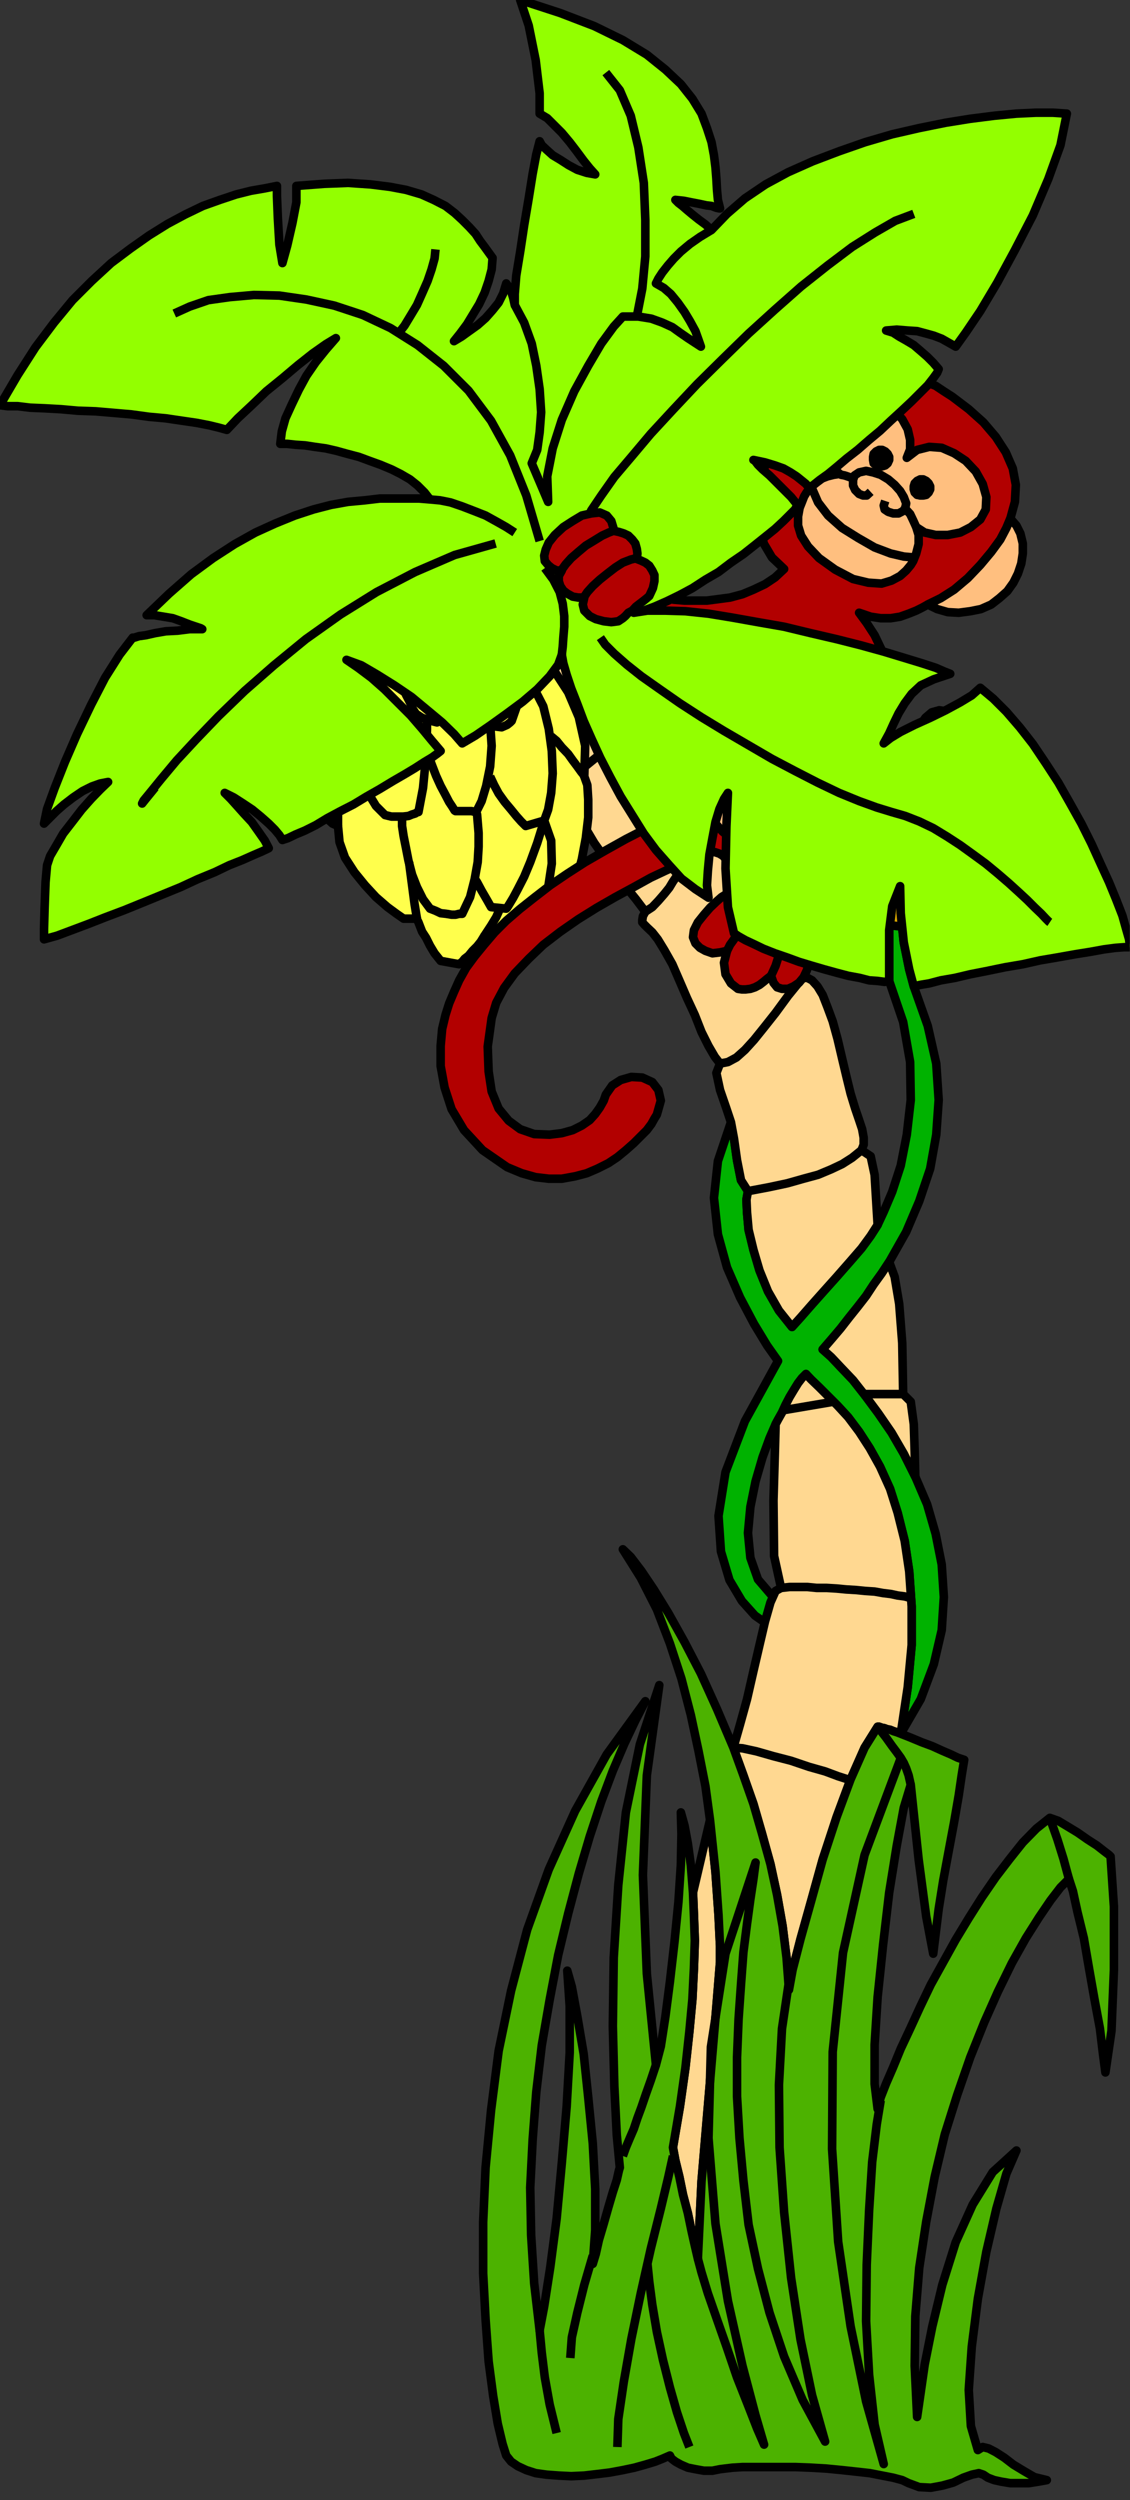 <?xml version="1.0" encoding="UTF-8" standalone="no"?>
<svg
   xmlns:ooo="http://xml.openoffice.org/svg/export"
   xmlns:dc="http://purl.org/dc/elements/1.1/"
   xmlns:cc="http://creativecommons.org/ns#"
   xmlns:rdf="http://www.w3.org/1999/02/22-rdf-syntax-ns#"
   xmlns:svg="http://www.w3.org/2000/svg"
   xmlns="http://www.w3.org/2000/svg"
   xmlns:sodipodi="http://sodipodi.sourceforge.net/DTD/sodipodi-0.dtd"
   xmlns:inkscape="http://www.inkscape.org/namespaces/inkscape"
   version="1.2"
   width="37.21mm"
   height="82.3mm"
   viewBox="0 0 3721 8230"
   preserveAspectRatio="xMidYMid"
   xml:space="preserve"
   id="svg271"
   sodipodi:docname="mnkytree.svg"
   style="fill-rule:evenodd;stroke-width:28.222;stroke-linejoin:round"
   inkscape:version="0.92.5 (2060ec1f9f, 2020-04-08)"><rect x="0" y="0" width="3721" height="8230" fill="#333333" stroke="none"/><sodipodi:namedview
   pagecolor="#ffffff"
   bordercolor="#666666"
   borderopacity="1"
   objecttolerance="10"
   gridtolerance="10"
   guidetolerance="10"
   inkscape:pageopacity="0"
   inkscape:pageshadow="2"
   inkscape:window-width="664"
   inkscape:window-height="487"
   id="namedview273"
   showgrid="false"
   inkscape:zoom="0.2102413"
   inkscape:cx="70.337009"
   inkscape:cy="155.52756"
   inkscape:window-x="0"
   inkscape:window-y="0"
   inkscape:window-maximized="0"
   inkscape:current-layer="svg271" />
 <defs
   class="ClipPathGroup"
   id="defs8">
  <clipPath
   id="presentation_clip_path"
   clipPathUnits="userSpaceOnUse">
   <rect
   x="0"
   y="0"
   width="21000"
   height="29700"
   id="rect2" />
  </clipPath>
  <clipPath
   id="presentation_clip_path_shrink"
   clipPathUnits="userSpaceOnUse">
   <rect
   x="21"
   y="29"
   width="20958"
   height="29641"
   id="rect5" />
  </clipPath>
 </defs>
 <defs
   class="TextShapeIndex"
   id="defs12">
  <g
   ooo:slide="id1"
   ooo:id-list="id3"
   id="g10" />
 </defs>
 <defs
   class="EmbeddedBulletChars"
   id="defs44">
  <g
   id="bullet-char-template-57356"
   transform="matrix(4.8828125e-4,0,0,-4.8828125e-4,0,0)">
   <path
   d="M 580,1141 1163,571 580,0 -4,571 Z"
   id="path14"
   inkscape:connector-curvature="0" />
  </g>
  <g
   id="bullet-char-template-57354"
   transform="matrix(4.8828125e-4,0,0,-4.8828125e-4,0,0)">
   <path
   d="M 8,1128 H 1137 V 0 H 8 Z"
   id="path17"
   inkscape:connector-curvature="0" />
  </g>
  <g
   id="bullet-char-template-10146"
   transform="matrix(4.8828125e-4,0,0,-4.8828125e-4,0,0)">
   <path
   d="M 174,0 602,739 174,1481 1456,739 Z M 1358,739 309,1346 659,739 Z"
   id="path20"
   inkscape:connector-curvature="0" />
  </g>
  <g
   id="bullet-char-template-10132"
   transform="matrix(4.8828125e-4,0,0,-4.8828125e-4,0,0)">
   <path
   d="M 2015,739 1276,0 H 717 l 543,543 H 174 v 393 h 1086 l -543,545 h 557 z"
   id="path23"
   inkscape:connector-curvature="0" />
  </g>
  <g
   id="bullet-char-template-10007"
   transform="matrix(4.8828125e-4,0,0,-4.8828125e-4,0,0)">
   <path
   d="m 0,-2 c -7,16 -16,29 -25,39 l 381,530 c -94,256 -141,385 -141,387 0,25 13,38 40,38 9,0 21,-2 34,-5 21,4 42,12 65,25 l 27,-13 111,-251 280,301 64,-25 24,25 c 21,-10 41,-24 62,-43 C 886,937 835,863 770,784 769,783 710,716 594,584 L 774,223 c 0,-27 -21,-55 -63,-84 l 16,-20 C 717,90 699,76 672,76 641,76 570,178 457,381 L 164,-76 c -22,-34 -53,-51 -92,-51 -42,0 -63,17 -64,51 -7,9 -10,24 -10,44 0,9 1,19 2,30 z"
   id="path26"
   inkscape:connector-curvature="0" />
  </g>
  <g
   id="bullet-char-template-10004"
   transform="matrix(4.8828125e-4,0,0,-4.8828125e-4,0,0)">
   <path
   d="M 285,-33 C 182,-33 111,30 74,156 52,228 41,333 41,471 c 0,78 14,145 41,201 34,71 87,106 158,106 53,0 88,-31 106,-94 l 23,-176 c 8,-64 28,-97 59,-98 l 735,706 c 11,11 33,17 66,17 42,0 63,-15 63,-46 V 965 c 0,-36 -10,-64 -30,-84 L 442,47 C 390,-6 338,-33 285,-33 Z"
   id="path29"
   inkscape:connector-curvature="0" />
  </g>
  <g
   id="bullet-char-template-9679"
   transform="matrix(4.8828125e-4,0,0,-4.8828125e-4,0,0)">
   <path
   d="M 813,0 C 632,0 489,54 383,161 276,268 223,411 223,592 c 0,181 53,324 160,431 106,107 249,161 430,161 179,0 323,-54 432,-161 108,-107 162,-251 162,-431 0,-180 -54,-324 -162,-431 C 1136,54 992,0 813,0 Z"
   id="path32"
   inkscape:connector-curvature="0" />
  </g>
  <g
   id="bullet-char-template-8226"
   transform="matrix(4.8828125e-4,0,0,-4.8828125e-4,0,0)">
   <path
   d="m 346,457 c -73,0 -137,26 -191,78 -54,51 -81,114 -81,188 0,73 27,136 81,188 54,52 118,78 191,78 73,0 134,-26 185,-79 51,-51 77,-114 77,-187 0,-75 -25,-137 -76,-188 -50,-52 -112,-78 -186,-78 z"
   id="path35"
   inkscape:connector-curvature="0" />
  </g>
  <g
   id="bullet-char-template-8211"
   transform="matrix(4.8828125e-4,0,0,-4.8828125e-4,0,0)">
   <path
   d="M -4,459 H 1135 V 606 H -4 Z"
   id="path38"
   inkscape:connector-curvature="0" />
  </g>
  <g
   id="bullet-char-template-61548"
   transform="matrix(4.8828125e-4,0,0,-4.8828125e-4,0,0)">
   <path
   d="m 173,740 c 0,163 58,303 173,419 116,115 255,173 419,173 163,0 302,-58 418,-173 116,-116 174,-256 174,-419 0,-163 -58,-303 -174,-418 C 1067,206 928,148 765,148 601,148 462,206 346,322 231,437 173,577 173,740 Z"
   id="path41"
   inkscape:connector-curvature="0" />
  </g>
 </defs>
 <g
   id="g49"
   transform="translate(-8639,-10735)">
  <g
   id="id2"
   class="Master_Slide">
   <g
   id="bg-id2"
   class="Background" />
   <g
   id="bo-id2"
   class="BackgroundObjects" />
  </g>
 </g>
 <g
   class="SlideGroup"
   id="g269"
   transform="translate(-8639,-10735)">
  <g
   id="g267">
   <g
   id="container-id1">
    <g
   id="id1"
   class="Slide"
   clip-path="url(#presentation_clip_path)">
     <g
   class="Page"
   id="g263">
      <g
   class="Graphic"
   id="g261">
       <g
   id="id3">
        <rect
   class="BoundingBox"
   x="8639"
   y="10735"
   width="3721"
   height="8230"
   id="rect51"
   style="fill:none;stroke:none" />
        <defs
   id="defs56">
         <clipPath
   id="clip_path_1"
   clipPathUnits="userSpaceOnUse">
          <path
   d="m 8639,10735 h 3720 v 8229 H 8639 Z"
   id="path53"
   inkscape:connector-curvature="0" />
         </clipPath>
        </defs>
        <g
   clip-path="url(#clip_path_1)"
   id="g258">
         <path
   d="m 11046,14429 10,54 10,71 13,66 23,36 -5,28 2,43 5,56 16,66 20,68 28,69 36,63 43,54 28,-31 35,-40 41,-46 43,-48 43,-49 39,-45 30,-41 23,-36 20,-43 28,-66 28,-86 20,-102 13,-114 -2,-125 -23,-132 -46,-135 v -81 -86 l 10,-79 26,-66 2,89 10,96 18,89 15,56 46,130 28,124 8,120 -8,114 -20,112 -36,107 -43,101 -56,99 -25,38 -26,36 -25,38 -28,36 -28,35 -28,36 -28,33 -31,36 28,25 33,35 39,41 40,51 43,58 44,64 40,69 38,76 39,91 28,97 20,101 7,107 -7,109 -26,112 -43,115 -66,114 23,-153 13,-139 v -127 l -8,-115 -15,-101 -23,-92 -25,-79 -33,-73 -34,-61 -35,-54 -36,-48 -35,-38 -33,-33 -28,-28 -26,-25 -17,-18 -13,13 -13,17 -13,21 -15,25 -13,25 -12,26 -13,23 -8,15 -20,46 -23,63 -23,79 -17,84 -8,86 8,82 25,71 48,56 -18,91 -40,-28 -43,-48 -41,-69 -28,-94 -8,-117 23,-144 64,-168 109,-198 -36,-51 -43,-71 -46,-87 -43,-99 -30,-109 -13,-120 13,-121 z"
   id="path58"
   inkscape:connector-curvature="0"
   style="fill:#00b200;stroke:none" />
         <path
   d="m 11046,14429 v 0 l 10,54 10,71 13,66 23,36 v 0 l -5,28 2,43 5,56 16,66 20,68 28,69 36,63 43,54 v 0 l 28,-31 35,-40 41,-46 43,-48 43,-49 39,-45 30,-41 23,-36 v 0 l 20,-43 28,-66 28,-86 20,-102 13,-114 -2,-125 -23,-132 -46,-135 v 0 -81 -86 l 10,-79 26,-66 v 0 l 2,89 10,96 18,89 15,56 v 0 l 46,130 28,124 8,120 -8,114 -20,112 -36,107 -43,101 -56,99 v 0 l -25,38 -26,36 -25,38 -28,36 -28,35 -28,36 -28,33 -31,36 v 0 l 28,25 33,35 39,41 40,51 43,58 44,64 40,69 38,76 v 0 l 39,91 28,97 20,101 7,107 -7,109 -26,112 -43,115 -66,114 v 0 l 23,-153 13,-139 v -127 l -8,-115 -15,-101 -23,-92 -25,-79 -33,-73 -34,-61 -35,-54 -36,-48 -35,-38 -33,-33 -28,-28 -26,-25 -17,-18 v 0 l -13,13 -13,17 -13,21 -15,25 -13,25 -12,26 -13,23 -8,15 v 0 l -20,46 -23,63 -23,79 -17,84 -8,86 8,82 25,71 48,56 -18,91 v 0 l -40,-28 -43,-48 -41,-69 -28,-94 -8,-117 23,-144 64,-168 109,-198 v 0 l -36,-51 -43,-71 -46,-87 -43,-99 -30,-109 -13,-120 13,-121 z"
   id="path60"
   inkscape:connector-curvature="0"
   style="fill:none;stroke:#000000" />
         <path
   d="m 11529,14767 -23,36 -30,41 -39,45 -43,49 -43,48 -41,46 -35,40 -28,31 -43,-54 -36,-63 -28,-69 -20,-68 -16,-66 -5,-56 -2,-43 5,-28 -23,-36 -13,-66 -10,-71 -10,-54 -15,-45 -21,-61 -12,-56 12,-31 -17,-22 -21,-36 -23,-46 -22,-56 -26,-56 -25,-58 -23,-53 -26,-46 -22,-36 -18,-23 -16,-15 -10,-10 -7,-8 v -7 l 2,-13 8,-15 -31,-41 -43,-53 -46,-64 -48,-68 -41,-69 -28,-61 -12,-53 10,-36 -36,-46 -48,-63 -53,-76 -46,-82 -31,-83 -7,-79 25,-69 69,-51 86,-20 74,18 61,46 51,63 43,74 33,73 25,66 21,46 18,-2 28,7 33,18 35,28 41,43 41,56 40,71 36,89 18,15 28,46 33,71 38,84 35,92 33,89 23,78 10,61 h 16 l 15,8 18,20 17,28 16,41 17,46 16,58 15,64 15,63 13,53 15,49 13,38 10,30 5,28 v 23 l -7,18 30,20 13,61 5,82 z"
   id="path62"
   inkscape:connector-curvature="0"
   style="fill:#ffd891;stroke:none" />
         <path
   d="m 11529,14767 v 0 l -23,36 -30,41 -39,45 -43,49 -43,48 -41,46 -35,40 -28,31 v 0 l -43,-54 -36,-63 -28,-69 -20,-68 -16,-66 -5,-56 -2,-43 5,-28 v 0 l -23,-36 -13,-66 -10,-71 -10,-54 v 0 l -15,-45 -21,-61 -12,-56 12,-31 v 0 l -17,-22 -21,-36 -23,-46 -22,-56 -26,-56 -25,-58 -23,-53 -26,-46 v 0 l -22,-36 -18,-23 -16,-15 -10,-10 -7,-8 v -7 l 2,-13 8,-15 v 0 l -31,-41 -43,-53 -46,-64 -48,-68 -41,-69 -28,-61 -12,-53 10,-36 v 0 l -36,-46 -48,-63 -53,-76 -46,-82 -31,-83 -7,-79 25,-69 69,-51 v 0 l 86,-20 74,18 61,46 51,63 43,74 33,73 25,66 21,46 v 0 l 18,-2 28,7 33,18 35,28 41,43 41,56 40,71 36,89 v 0 l 18,15 28,46 33,71 38,84 35,92 33,89 23,78 10,61 v 0 h 16 l 15,8 18,20 17,28 16,41 17,46 16,58 15,64 v 0 l 15,63 13,53 15,49 13,38 10,30 5,28 v 23 l -7,18 v 0 l 30,20 13,61 5,82 z"
   id="path64"
   inkscape:connector-curvature="0"
   style="fill:none;stroke:#000000" />
         <path
   d="m 11605,16442 -13,-5 -10,-3 -12,-5 -11,-2 -7,-3 -10,-2 -8,-3 h -5 l -43,69 -46,104 -46,124 -46,140 -38,137 -35,125 -26,101 -12,66 -8,-106 -13,-104 -18,-102 -22,-102 -28,-101 -28,-97 -33,-94 -33,-91 22,-77 23,-83 21,-92 20,-86 18,-77 18,-63 17,-38 18,-10 -23,-105 -2,-182 5,-173 2,-79 8,-15 13,-23 12,-26 13,-25 15,-25 13,-21 13,-17 13,-13 17,18 26,25 28,28 33,33 35,38 36,48 35,54 34,61 33,73 25,79 23,92 15,101 8,115 v 127 l -13,139 z"
   id="path66"
   inkscape:connector-curvature="0"
   style="fill:#ffd891;stroke:none" />
         <path
   d="m 11605,16442 v 0 l -13,-5 -10,-3 -12,-5 -11,-2 -7,-3 -10,-2 -8,-3 h -5 v 0 l -43,69 -46,104 -46,124 -46,140 -38,137 -35,125 -26,101 -12,66 v 0 l -8,-106 -13,-104 -18,-102 -22,-102 -28,-101 -28,-97 -33,-94 -33,-91 v 0 l 22,-77 23,-83 21,-92 20,-86 18,-77 18,-63 17,-38 18,-10 v 0 l -23,-105 -2,-182 5,-173 2,-79 v 0 l 8,-15 13,-23 12,-26 13,-25 15,-25 13,-21 13,-17 13,-13 v 0 l 17,18 26,25 28,28 33,33 35,38 36,48 35,54 34,61 33,73 25,79 23,92 15,101 8,115 v 127 l -13,139 z"
   id="path68"
   inkscape:connector-curvature="0"
   style="fill:none;stroke:#000000" />
         <path
   d="m 11653,15596 -38,-76 -40,-69 -44,-64 -43,-58 -40,-51 -39,-41 -33,-35 -28,-25 31,-36 28,-33 28,-36 28,-35 28,-36 25,-38 26,-36 25,-38 18,49 15,89 10,129 3,168 25,25 10,74 3,91 z"
   id="path70"
   inkscape:connector-curvature="0"
   style="fill:#ffd891;stroke:none" />
         <path
   d="m 11653,15596 v 0 l -38,-76 -40,-69 -44,-64 -43,-58 -40,-51 -39,-41 -33,-35 -28,-25 v 0 l 31,-36 28,-33 28,-36 28,-35 28,-36 25,-38 26,-36 25,-38 v 0 l 18,49 15,89 10,129 3,168 v 0 l 25,25 10,74 3,91 z"
   id="path72"
   inkscape:connector-curvature="0"
   style="fill:none;stroke:#000000" />
         <path
   d="m 10977,16726 18,171 10,142 5,102 v 53 l -12,147 -23,270 -26,305 -12,254 -3,-13 -7,-30 -11,-49 -12,-58 -16,-61 -12,-59 -13,-53 -8,-43 23,-135 18,-127 13,-119 10,-107 5,-102 3,-91 -3,-84 -3,-74 z"
   id="path74"
   inkscape:connector-curvature="0"
   style="fill:#ffd891;stroke:none" />
         <path
   d="m 10977,16726 v 0 l 18,171 10,142 5,102 v 53 0 l -12,147 -23,270 -26,305 -12,254 v 0 l -3,-13 -7,-30 -11,-49 -12,-58 -16,-61 -12,-59 -13,-53 -8,-43 v 0 l 23,-135 18,-127 13,-119 10,-107 5,-102 3,-91 -3,-84 -3,-74 z"
   id="path76"
   inkscape:connector-curvature="0"
   style="fill:none;stroke:#000000" />
         <path
   d="m 11430,16592 v 0 l -31,-10 -43,-16 -53,-15 -59,-20 -58,-15 -56,-16 -46,-10 -30,-2"
   id="path78"
   inkscape:connector-curvature="0"
   style="fill:none;stroke:#000000" />
         <path
   d="m 11211,15962 v 0 l 28,-3 h 28 31 l 30,3 h 33 l 33,2 31,3 33,2 30,3 31,2 28,5 25,3 23,5 23,3 18,5 12,2"
   id="path80"
   inkscape:connector-curvature="0"
   style="fill:none;stroke:#000000" />
         <path
   d="m 11613,15324 v 0 h -41 -30 -26 -18 -10 -7 -5 v 0"
   id="path82"
   inkscape:connector-curvature="0"
   style="fill:none;stroke:#000000" />
         <path
   d="m 11384,15349 -165,28"
   id="path84"
   inkscape:connector-curvature="0"
   style="fill:none;stroke:#000000" />
         <path
   d="m 11102,14656 v 0 l 69,-13 61,-13 53,-15 48,-13 43,-18 36,-17 33,-21 31,-25"
   id="path86"
   inkscape:connector-curvature="0"
   style="fill:none;stroke:#000000" />
         <path
   d="m 11282,13954 v 0 l -48,59 -41,56 -38,48 -33,41 -30,33 -28,25 -28,15 -26,5"
   id="path88"
   inkscape:connector-curvature="0"
   style="fill:none;stroke:#000000" />
         <path
   d="m 10764,13736 v 0 l 23,-15 20,-21 20,-23 16,-20 12,-20 11,-16 5,-10 2,-5"
   id="path90"
   inkscape:connector-curvature="0"
   style="fill:none;stroke:#000000" />
         <path
   d="m 10525,13291 91,-74"
   id="path92"
   inkscape:connector-curvature="0"
   style="fill:none;stroke:#000000" />
         <path
   d="m 10921,16965 -7,-89 -10,-73 -11,-59 -12,-43 2,71 -2,102 -8,122 -13,132 -15,130 -15,116 -15,97 -16,61 -30,-300 -13,-325 13,-328 41,-297 -64,195 -46,224 -25,239 -15,239 -3,226 5,198 8,160 10,107 -3,10 -7,31 -13,40 -15,51 -15,53 -16,54 -10,45 -10,33 8,-111 v -135 l -8,-150 -15,-152 -15,-143 -21,-124 -18,-97 -15,-53 8,117 v 152 l -10,178 -16,186 -17,183 -21,160 -20,129 -15,79 -18,-155 -10,-158 -3,-157 8,-158 12,-157 18,-153 26,-150 28,-147 33,-137 35,-132 36,-122 38,-115 38,-101 38,-89 36,-76 33,-64 -127,175 -104,186 -87,193 -71,198 -53,201 -41,198 -25,196 -18,188 -8,180 v 168 l 8,152 10,138 15,114 15,91 16,67 12,38 16,20 22,15 28,13 31,10 36,5 40,3 41,2 43,-2 43,-5 41,-5 43,-8 38,-8 36,-10 33,-10 25,-10 23,-10 5,10 13,10 18,10 23,10 25,5 28,5 h 28 l 25,-5 16,-2 25,-3 33,-2 h 38 41 48 48 l 51,2 51,3 51,5 46,5 45,5 41,8 36,7 30,8 21,10 35,13 38,2 38,-7 36,-10 33,-16 28,-10 23,-5 15,5 15,10 21,8 23,5 30,5 h 31 30 l 31,-5 28,-5 -41,-10 -36,-21 -33,-20 -30,-23 -28,-18 -23,-12 -20,-5 -16,10 -23,-79 -7,-119 10,-143 20,-157 28,-155 33,-142 33,-115 33,-76 -78,71 -66,107 -56,124 -44,140 -33,137 -25,125 -15,104 -10,69 -8,-168 2,-163 13,-160 23,-152 28,-148 33,-139 41,-130 43,-124 46,-115 45,-101 46,-94 46,-82 43,-68 38,-56 33,-43 28,-28 13,40 15,69 21,86 17,99 18,102 18,97 10,83 8,61 20,-137 8,-201 v -208 l -11,-165 -5,-5 -17,-13 -23,-18 -31,-20 -33,-23 -33,-20 -30,-18 -28,-10 -44,35 -45,46 -43,54 -46,60 -46,67 -43,68 -43,71 -41,74 -41,74 -35,73 -33,72 -31,66 -25,61 -23,53 -18,46 -10,38 -10,-82 v -129 l 10,-158 18,-172 20,-171 25,-155 23,-124 23,-76 8,76 18,170 25,188 23,122 8,-66 10,-81 15,-94 18,-97 18,-96 15,-87 10,-68 8,-49 -6,-2 -15,-5 -23,-11 -28,-12 -33,-15 -35,-13 -36,-15 -33,-13 -13,-5 -10,-3 -12,-5 -11,-2 -7,-3 -10,-2 -8,-3 h -5 l -43,69 -46,104 -46,124 -46,140 -38,137 -35,125 -26,101 -12,66 -8,-106 -13,-104 -18,-102 -22,-102 -28,-101 -28,-97 -33,-94 -33,-91 -54,-127 -53,-117 -54,-104 -53,-95 -48,-78 -41,-61 -35,-46 -26,-25 59,94 53,104 43,112 38,116 31,120 25,117 23,117 15,111 18,171 10,142 5,102 v 53 l -12,147 -23,270 -26,305 -12,254 -3,-13 -7,-30 -11,-49 -12,-58 -16,-61 -12,-59 -13,-53 -8,-43 23,-135 18,-127 13,-119 10,-107 5,-102 3,-91 -3,-84 z"
   id="path94"
   inkscape:connector-curvature="0"
   style="fill:#4cb200;stroke:none" />
         <path
   d="m 10921,16965 v 0 l -7,-89 -10,-73 -11,-59 -12,-43 v 0 l 2,71 -2,102 -8,122 -13,132 -15,130 -15,116 -15,97 -16,61 v 0 l -30,-300 -13,-325 13,-328 41,-297 v 0 l -64,195 -46,224 -25,239 -15,239 -3,226 5,198 8,160 10,107 v 0 l -3,10 -7,31 -13,40 -15,51 -15,53 -16,54 -10,45 -10,33 v 0 l 8,-111 v -135 l -8,-150 -15,-152 -15,-143 -21,-124 -18,-97 -15,-53 v 0 l 8,117 v 152 l -10,178 -16,186 -17,183 -21,160 -20,129 -15,79 v 0 l -18,-155 -10,-158 -3,-157 8,-158 12,-157 18,-153 26,-150 28,-147 33,-137 35,-132 36,-122 38,-115 38,-101 38,-89 36,-76 33,-64 v 0 l -127,175 -104,186 -87,193 -71,198 -53,201 -41,198 -25,196 -18,188 -8,180 v 168 l 8,152 10,138 15,114 15,91 16,67 12,38 v 0 l 16,20 22,15 28,13 31,10 36,5 40,3 41,2 43,-2 43,-5 41,-5 43,-8 38,-8 36,-10 33,-10 25,-10 23,-10 v 0 l 5,10 13,10 18,10 23,10 25,5 28,5 h 28 l 25,-5 v 0 l 16,-2 25,-3 33,-2 h 38 41 48 48 l 51,2 51,3 51,5 46,5 45,5 41,8 36,7 30,8 21,10 v 0 l 35,13 38,2 38,-7 36,-10 33,-16 28,-10 23,-5 15,5 v 0 l 15,10 21,8 23,5 30,5 h 31 30 l 31,-5 28,-5 v 0 l -41,-10 -36,-21 -33,-20 -30,-23 -28,-18 -23,-12 -20,-5 -16,10 v 0 l -23,-79 -7,-119 10,-143 20,-157 28,-155 33,-142 33,-115 33,-76 v 0 l -78,71 -66,107 -56,124 -44,140 -33,137 -25,125 -15,104 -10,69 v 0 l -8,-168 2,-163 13,-160 23,-152 28,-148 33,-139 41,-130 43,-124 46,-115 45,-101 46,-94 46,-82 43,-68 38,-56 33,-43 28,-28 v 0 l 13,40 15,69 21,86 17,99 18,102 18,97 10,83 8,61 v 0 l 20,-137 8,-201 v -208 l -11,-165 v 0 l -5,-5 -17,-13 -23,-18 -31,-20 -33,-23 -33,-20 -30,-18 -28,-10 v 0 l -44,35 -45,46 -43,54 -46,60 -46,67 -43,68 -43,71 -41,74 -41,74 -35,73 -33,72 -31,66 -25,61 -23,53 -18,46 -10,38 v 0 l -10,-82 v -129 l 10,-158 18,-172 20,-171 25,-155 23,-124 23,-76 v 0 l 8,76 18,170 25,188 23,122 v 0 l 8,-66 10,-81 15,-94 18,-97 18,-96 15,-87 10,-68 8,-49 v 0 l -6,-2 -15,-5 -23,-11 -28,-12 -33,-15 -35,-13 -36,-15 -33,-13 v 0 l -13,-5 -10,-3 -12,-5 -11,-2 -7,-3 -10,-2 -8,-3 h -5 v 0 l -43,69 -46,104 -46,124 -46,140 -38,137 -35,125 -26,101 -12,66 v 0 l -8,-106 -13,-104 -18,-102 -22,-102 -28,-101 -28,-97 -33,-94 -33,-91 v 0 l -54,-127 -53,-117 -54,-104 -53,-95 -48,-78 -41,-61 -35,-46 -26,-25 v 0 l 59,94 53,104 43,112 38,116 31,120 25,117 23,117 15,111 v 0 l 18,171 10,142 5,102 v 53 0 l -12,147 -23,270 -26,305 -12,254 v 0 l -3,-13 -7,-30 -11,-49 -12,-58 -16,-61 -12,-59 -13,-53 -8,-43 v 0 l 23,-135 18,-127 13,-119 10,-107 5,-102 3,-91 -3,-84 z"
   id="path96"
   inkscape:connector-curvature="0"
   style="fill:none;stroke:#000000" />
         <path
   d="m 10472,18744 v 0 l -23,-94 -16,-89 -10,-81 -7,-74"
   id="path98"
   inkscape:connector-curvature="0"
   style="fill:none;stroke:#000000" />
         <path
   d="m 10591,18160 v 0 l -28,96 -23,92 -18,81 -5,68"
   id="path100"
   inkscape:connector-curvature="0"
   style="fill:none;stroke:#000000" />
         <path
   d="m 10672,18790 v 0 l 3,-92 18,-122 25,-142 31,-150 33,-147 33,-132 25,-105 15,-68"
   id="path102"
   inkscape:connector-curvature="0"
   style="fill:none;stroke:#000000" />
         <path
   d="m 10799,17532 v 0 l -17,51 -16,45 -15,44 -13,35 -12,36 -13,30 -13,31 -10,28"
   id="path104"
   inkscape:connector-curvature="0"
   style="fill:none;stroke:#000000" />
         <path
   d="m 10771,18187 v 0 l 6,59 10,76 15,89 20,92 23,91 23,81 23,69 18,46"
   id="path106"
   inkscape:connector-curvature="0"
   style="fill:none;stroke:#000000" />
         <path
   d="m 10937,18170 v 0 l 12,45 21,69 30,86 33,94 33,97 36,91 30,77 23,53 v 0 l -28,-96 -43,-163 -48,-214 -41,-254 -23,-282 8,-300 48,-307 99,-300 v 0 l -7,54 -10,66 -11,81 -12,94 -8,107 -8,114 -5,125 v 129 l 8,137 13,140 17,145 31,145 38,145 48,144 61,143 74,137 v 0 l -43,-153 -38,-183 -31,-203 -23,-216 -15,-213 -2,-206 10,-185 23,-155"
   id="path108"
   inkscape:connector-curvature="0"
   style="fill:none;stroke:#000000" />
         <path
   d="m 11539,17649 v 0 l -13,79 -15,124 -10,158 -8,180 -2,186 10,177 18,163 30,130 v 0 l -58,-206 -51,-247 -41,-279 -20,-305 2,-320 34,-326 71,-322 117,-313"
   id="path110"
   inkscape:connector-curvature="0"
   style="fill:none;stroke:#000000" />
         <path
   d="m 11529,16419 v 0 l 28,36 20,28 15,20 13,18 10,17 8,18 8,23 7,31"
   id="path112"
   inkscape:connector-curvature="0"
   style="fill:none;stroke:#000000" />
         <path
   d="m 12096,16719 v 0 l 25,71 20,64 13,48 5,18"
   id="path114"
   inkscape:connector-curvature="0"
   style="fill:none;stroke:#000000" />
         <path
   d="m 10100,12679 11,-31 15,-28 18,-23 23,-20 20,-15 25,-5 h 23 l 26,13 38,43 23,48 10,38 2,18 -38,18 -23,20 -10,18 -2,7 43,21 51,35 56,46 53,61 46,71 35,82 21,94 -3,101 10,28 3,48 v 59 l -8,68 -13,69 -17,64 -23,53 -26,38 -15,5 -20,3 h -21 -7 l -8,17 -15,18 -20,21 -21,15 -20,15 -18,13 -13,7 -5,3 -23,-3 -25,-7 -18,-5 -7,-3 -11,18 -12,15 -15,15 -13,16 -13,10 -8,10 -7,5 -3,3 -61,-11 -20,-25 -15,-25 -13,-26 -13,-20 -7,-18 -5,-13 -5,-10 v -2 h -44 l -23,-16 -30,-22 -38,-33 -36,-39 -35,-43 -31,-48 -18,-51 -5,-53 -18,-8 -20,-18 -23,-28 -23,-38 -17,-43 -11,-53 v -61 l 13,-69 10,-38 13,-38 13,-41 18,-40 17,-41 18,-41 23,-38 25,-38 28,-33 31,-30 33,-28 35,-21 41,-18 43,-10 49,-5 z"
   id="path116"
   inkscape:connector-curvature="0"
   style="fill:#ffff4c;stroke:none" />
         <path
   d="m 10100,12679 v 0 l 11,-31 15,-28 18,-23 23,-20 20,-15 25,-5 h 23 l 26,13 v 0 l 38,43 23,48 10,38 2,18 v 0 l -38,18 -23,20 -10,18 -2,7 v 0 l 43,21 51,35 56,46 53,61 46,71 35,82 21,94 -3,101 v 0 l 10,28 3,48 v 59 l -8,68 -13,69 -17,64 -23,53 -26,38 v 0 l -15,5 -20,3 h -21 -7 v 0 l -8,17 -15,18 -20,21 -21,15 -20,15 -18,13 -13,7 -5,3 v 0 l -23,-3 -25,-7 -18,-5 -7,-3 v 0 l -11,18 -12,15 -15,15 -13,16 -13,10 -8,10 -7,5 -3,3 -61,-11 v 0 l -20,-25 -15,-25 -13,-26 -13,-20 -7,-18 -5,-13 -5,-10 v -2 h -44 v 0 l -23,-16 -30,-22 -38,-33 -36,-39 -35,-43 -31,-48 -18,-51 -5,-53 v 0 l -18,-8 -20,-18 -23,-28 -23,-38 -17,-43 -11,-53 v -61 l 13,-69 v 0 l 10,-38 13,-38 13,-41 18,-40 17,-41 18,-41 23,-38 25,-38 28,-33 31,-30 33,-28 35,-21 41,-18 43,-10 49,-5 z"
   id="path118"
   inkscape:connector-curvature="0"
   style="fill:none;stroke:#000000" />
         <path
   d="m 9963,13428 v 0 26 l 5,33 8,40 8,41 12,46 16,41 20,40 23,31 v 0 l 18,7 17,8 18,2 18,3 h 13 l 12,-3 h 8 2 v 0 l 26,-55 15,-59 10,-56 3,-51 v -45 l -3,-36 -2,-25 -3,-8"
   id="path120"
   inkscape:connector-curvature="0"
   style="fill:none;stroke:#000000" />
         <path
   d="m 10426,13726 v 0 l 18,-69 12,-79 -2,-76 -23,-66 v 0 l -23,74 -23,63 -20,48 -21,41 -15,28 -12,20 -8,13 -3,3 -50,-5 v 0 l -13,-23 -18,-31 -15,-28 -8,-12"
   id="path122"
   inkscape:connector-curvature="0"
   style="fill:none;stroke:#000000" />
         <path
   d="m 10233,13817 v 0 l 23,-35 17,-28 8,-18 2,-5"
   id="path124"
   inkscape:connector-curvature="0"
   style="fill:none;stroke:#000000" />
         <path
   d="m 10012,13759 v 0 l -8,-49 -8,-61 -7,-53 -3,-23"
   id="path126"
   inkscape:connector-curvature="0"
   style="fill:none;stroke:#000000" />
         <path
   d="m 10045,13207 v 0 l 15,43 15,39 15,33 16,30 12,23 10,15 8,13 3,2 v 0 h 33 20 l 13,3 h 2 v 0 l 18,-36 15,-50 13,-64 5,-68 -5,-72 -15,-71 -31,-66 -46,-56"
   id="path128"
   inkscape:connector-curvature="0"
   style="fill:none;stroke:#000000" />
         <path
   d="m 10253,13291 v 0 l 13,28 15,28 20,28 21,25 17,21 16,18 10,10 5,5 61,-18 v 0 l 13,-36 10,-55 5,-64 -3,-74 -10,-73 -18,-74 -33,-64 -43,-53"
   id="path130"
   inkscape:connector-curvature="0"
   style="fill:none;stroke:#000000" />
         <path
   d="m 10454,13159 v 0 l 18,15 17,21 21,22 15,21 15,20 13,18 8,10 2,5"
   id="path132"
   inkscape:connector-curvature="0"
   style="fill:none;stroke:#000000" />
         <path
   d="m 9752,13454 v 0 -49 l 3,-78 13,-89 35,-76"
   id="path134"
   inkscape:connector-curvature="0"
   style="fill:none;stroke:#000000" />
         <path
   d="m 9699,13007 v 0 l -10,53 -5,46 5,38 7,30 11,28 17,23 18,23 20,20"
   id="path136"
   inkscape:connector-curvature="0"
   style="fill:none;stroke:#000000" />
         <path
   d="m 9798,12806 v 0 l -20,51 -8,58 8,61 30,51 v 0 l -7,38 -3,48 5,56 10,61 16,59 20,53 28,46 30,30 v 0 l 21,5 h 20 18 l 18,-2 12,-5 10,-3 8,-5 h 3 v 0 l 15,-79 10,-104 3,-89 v -38"
   id="path138"
   inkscape:connector-curvature="0"
   style="fill:none;stroke:#000000" />
         <path
   d="m 10062,12725 v 0 l -40,35 -33,41 -31,43 -23,43 -23,43 -17,38 -16,31 -12,23 v 0 h -16 l -17,2 -18,3 h -8"
   id="path140"
   inkscape:connector-curvature="0"
   style="fill:none;stroke:#000000" />
         <path
   d="m 9945,12872 v 0 l -2,25 2,28 8,33 10,31 13,33 13,25 10,23 10,15 v 0 l 20,13 23,8 18,5 8,2 v 0 l 17,-33 21,-35 20,-38 18,-41 7,-46 3,-53 -13,-56 -28,-64"
   id="path142"
   inkscape:connector-curvature="0"
   style="fill:none;stroke:#000000" />
         <path
   d="m 10266,13126 v 0 l 25,3 18,-8 10,-8 5,-5 v 0 l 15,-43 11,-46 v -48 l -6,-48 -17,-49 -26,-48 -38,-43 -48,-41"
   id="path144"
   inkscape:connector-curvature="0"
   style="fill:none;stroke:#000000" />
         <path
   d="m 11755,13642 h -18 l -20,-3 -20,-7 -23,-11 -21,-10 -20,-12 -15,-13 -13,-13 -15,36 -18,38 -20,33 -15,23 -3,10 3,13 5,15 10,18 12,12 16,11 18,2 17,-5 18,-13 20,-15 21,-15 20,-18 20,-20 16,-21 15,-17 z"
   id="path146"
   inkscape:connector-curvature="0"
   style="fill:#d8a500;stroke:none" />
         <path
   d="m 11755,13642 v 0 h -18 l -20,-3 -20,-7 -23,-11 -21,-10 -20,-12 -15,-13 -13,-13 v 0 l -15,36 -18,38 -20,33 -15,23 v 0 l -3,10 3,13 5,15 10,18 12,12 16,11 18,2 17,-5 v 0 l 18,-13 20,-15 21,-15 20,-18 20,-20 16,-21 15,-17 z"
   id="path148"
   inkscape:connector-curvature="0"
   style="fill:none;stroke:#000000" />
         <path
   d="m 11689,13281 -3,-25 -2,-21 -5,-20 -5,-15 -8,-26 v -25 l 5,-28 15,-23 21,-18 25,-7 31,5 38,18 10,7 13,15 12,23 16,26 12,33 11,38 5,40 v 49 l -5,15 -11,23 -7,23 2,23 -10,5 -13,7 -17,10 -16,11 -17,12 -13,10 -10,13 -3,8 -33,-13 -7,-25 -8,-33 -13,-28 -15,-16 2,-17 3,-21 v -25 z"
   id="path150"
   inkscape:connector-curvature="0"
   style="fill:#ffe5b7;stroke:none" />
         <path
   d="m 11689,13281 v 0 l -3,-25 -2,-21 -5,-20 -5,-15 v 0 l -8,-26 v -25 l 5,-28 15,-23 21,-18 25,-7 31,5 38,18 v 0 l 10,7 13,15 12,23 16,26 12,33 11,38 5,40 v 49 0 l -5,15 -11,23 -7,23 2,23 v 0 l -10,5 -13,7 -17,10 -16,11 -17,12 -13,10 -10,13 -3,8 -33,-13 v 0 l -7,-25 -8,-33 -13,-28 -15,-16 v 0 l 2,-17 3,-21 v -25 z"
   id="path152"
   inkscape:connector-curvature="0"
   style="fill:none;stroke:#000000" />
         <path
   d="m 11829,13525 15,8 13,10 12,7 13,10 8,11 7,10 6,13 2,10 3,17 7,13 10,8 13,5 13,-3 15,-5 13,-10 12,-15 11,-23 5,-38 v -46 l -5,-48 -13,-48 -25,-41 -36,-31 -48,-12 -5,15 -11,23 -7,23 2,23 -10,5 -13,7 -17,10 -16,11 -17,12 -13,10 -10,13 -3,8 13,7 18,11 17,10 z"
   id="path154"
   inkscape:connector-curvature="0"
   style="fill:#ffbf4c;stroke:none" />
         <path
   d="m 11829,13525 v 0 l 15,8 13,10 12,7 13,10 8,11 7,10 6,13 2,10 v 0 l 3,17 7,13 10,8 13,5 13,-3 15,-5 13,-10 12,-15 v 0 l 11,-23 5,-38 v -46 l -5,-48 -13,-48 -25,-41 -36,-31 -48,-12 v 0 l -5,15 -11,23 -7,23 2,23 v 0 l -10,5 -13,7 -17,10 -16,11 -17,12 -13,10 -10,13 -3,8 v 0 l 13,7 18,11 17,10 z"
   id="path156"
   inkscape:connector-curvature="0"
   style="fill:none;stroke:#000000" />
         <path
   d="m 11473,13507 -5,-23 -3,-28 v -25 l 5,-23 8,-23 10,-20 10,-18 11,-15 22,-26 26,-20 28,-13 25,-5 23,-2 23,2 18,5 15,8 v 28 25 l -3,21 -2,17 15,16 13,28 8,33 7,25 -13,-5 h -15 l -18,5 -15,10 -20,10 -18,16 -15,15 -18,15 -8,10 -7,8 -8,8 -8,10 -10,7 -12,3 -13,-3 -13,-7 -13,-13 -10,-15 -12,-18 z"
   id="path158"
   inkscape:connector-curvature="0"
   style="fill:#ffbf4c;stroke:none" />
         <path
   d="m 11473,13507 v 0 l -5,-23 -3,-28 v -25 l 5,-23 v 0 l 8,-23 10,-20 10,-18 11,-15 v 0 l 22,-26 26,-20 28,-13 25,-5 23,-2 23,2 18,5 15,8 v 0 28 25 l -3,21 -2,17 v 0 l 15,16 13,28 8,33 7,25 v 0 l -13,-5 h -15 l -18,5 -15,10 -20,10 -18,16 -15,15 -18,15 v 0 l -8,10 -7,8 -8,8 -8,10 v 0 l -10,7 -12,3 -13,-3 -13,-7 -13,-13 -10,-15 -12,-18 z"
   id="path160"
   inkscape:connector-curvature="0"
   style="fill:none;stroke:#000000" />
         <path
   d="m 11684,13372 v 0 h -23 -23 l -20,6 -18,7 -18,10 -12,13 -11,13 -5,15"
   id="path162"
   inkscape:connector-curvature="0"
   style="fill:none;stroke:#000000" />
         <path
   d="m 11936,13510 v 0 l -3,-21 -5,-17 -8,-16 -10,-12 -13,-13 -12,-8 -13,-7 -13,-5"
   id="path164"
   inkscape:connector-curvature="0"
   style="fill:none;stroke:#000000" />
         <path
   d="m 11605,13573 13,13 15,13 20,10 21,12 23,8 20,8 20,5 h 18 l 20,-8 8,-18 5,-17 v -11 l 18,-5 15,-15 8,-20 v -23 l -21,-10 -17,-10 -18,-11 -13,-7 -33,-13 -13,-5 h -15 l -18,5 -15,10 -20,10 -18,16 -15,15 -18,15 v 8 5 l 3,7 z"
   id="path166"
   inkscape:connector-curvature="0"
   style="fill:#b20000;stroke:none" />
         <path
   d="m 11605,13573 v 0 l 13,13 15,13 20,10 21,12 23,8 20,8 20,5 h 18 v 0 l 20,-8 8,-18 5,-17 v -11 0 l 18,-5 15,-15 8,-20 v -23 0 l -21,-10 -17,-10 -18,-11 -13,-7 -33,-13 v 0 l -13,-5 h -15 l -18,5 -15,10 -20,10 -18,16 -15,15 -18,15 v 0 8 5 l 3,7 z"
   id="path168"
   inkscape:connector-curvature="0"
   style="fill:none;stroke:#000000" />
         <path
   d="m 10655,12752 -16,11 -23,2 -25,-2 -25,-8 -21,-10 -18,-18 -5,-20 5,-23 h -20 l -18,-3 -17,-10 -13,-10 -10,-15 -5,-15 v -18 l 10,-18 h -18 l -15,-8 -13,-10 -10,-13 -3,-17 5,-23 11,-23 20,-25 28,-26 30,-20 31,-15 30,-11 h 28 l 23,11 15,17 11,33 15,3 15,5 15,8 11,12 10,13 7,18 3,15 -3,18 13,2 15,8 13,13 10,12 8,18 v 21 l -5,22 -13,26 5,5 13,5 18,5 22,5 28,5 31,5 35,3 h 36 38 l 38,-5 38,-5 41,-11 36,-15 38,-18 33,-22 30,-28 -40,-38 -26,-44 -15,-45 -8,-46 v -38 l 5,-33 3,-23 3,-8 15,-66 25,-61 31,-56 35,-45 36,-41 30,-31 28,-22 16,-16 12,-10 18,-10 20,-8 21,-7 25,-3 26,-2 h 28 28 l 30,5 31,5 30,7 31,8 30,13 31,12 27,18 28,18 54,41 48,43 41,48 33,51 23,53 10,54 -3,56 -15,55 -13,31 -20,38 -30,41 -36,43 -41,43 -45,38 -44,28 -43,21 -18,10 -20,10 -25,10 -28,10 -31,5 h -33 l -33,-5 -38,-13 25,34 26,40 23,48 15,56 5,69 -5,84 -20,99 -41,114 13,36 -11,15 -10,18 -10,20 -8,23 -5,23 v 25 l 3,28 5,23 -13,-2 -15,-5 -10,-3 -5,-3 -5,16 -13,20 -15,20 -21,18 -25,20 -28,13 -33,10 -33,3 23,35 15,49 3,48 -8,36 23,25 7,38 -10,43 -15,43 -10,21 -15,18 -18,12 -18,8 h -20 l -16,-5 -12,-15 -8,-23 -13,10 -12,10 -13,10 -15,8 -15,5 -16,2 h -12 l -13,-2 -23,-18 -18,-30 -5,-38 10,-39 -23,5 -25,3 -23,-8 -18,-10 -15,-15 -8,-20 3,-23 13,-26 20,-25 20,-23 21,-20 17,-15 21,-13 15,-10 15,-5 13,-3 -8,-25 -17,-31 -18,-28 -15,-20 -13,-8 -15,-5 h -13 -5 l -21,8 -33,12 -38,18 -48,21 -53,25 -56,31 -61,33 -61,35 -61,38 -59,41 -56,43 -48,46 -46,48 -35,48 -26,49 -15,50 -13,94 3,82 10,66 23,56 33,40 38,28 46,16 51,2 40,-5 36,-10 30,-15 26,-18 18,-20 15,-21 13,-23 7,-20 21,-30 28,-18 35,-10 36,2 33,15 20,26 8,35 -13,46 -8,13 -10,18 -15,20 -20,20 -23,23 -26,23 -28,23 -30,20 -36,18 -35,15 -38,10 -44,8 h -43 l -43,-5 -46,-13 -48,-20 -81,-56 -61,-66 -41,-69 -23,-71 -13,-71 v -66 l 5,-56 11,-46 12,-38 16,-38 17,-38 23,-41 28,-38 31,-38 35,-41 38,-38 44,-38 48,-38 53,-41 56,-38 59,-38 66,-38 68,-38 74,-38 -8,-13 -2,-20 v -23 l 10,-23 -18,-10 -18,-20 -7,-31 10,-35 -13,-6 -15,-10 -10,-15 -8,-20 -2,-23 7,-26 16,-22 25,-23 28,-21 23,-15 18,-13 12,-10 8,-5 8,-2 2,-3 v 0 -20 l 8,-26 7,-25 13,-31 18,-27 18,-31 23,-28 25,-28 -31,8 -43,5 h -46 l -48,-5 -46,-13 -40,-20 -28,-31 z"
   id="path170"
   inkscape:connector-curvature="0"
   style="fill:#b20000;stroke:none" />
         <path
   d="m 10655,12752 v 0 l -16,11 -23,2 -25,-2 -25,-8 -21,-10 -18,-18 -5,-20 5,-23 v 0 h -20 l -18,-3 -17,-10 -13,-10 -10,-15 -5,-15 v -18 l 10,-18 v 0 h -18 l -15,-8 -13,-10 -10,-13 -3,-17 5,-23 11,-23 20,-25 v 0 l 28,-26 30,-20 31,-15 30,-11 h 28 l 23,11 15,17 11,33 v 0 l 15,3 15,5 15,8 11,12 10,13 7,18 3,15 -3,18 v 0 l 13,2 15,8 13,13 10,12 8,18 v 21 l -5,22 -13,26 v 0 l 5,5 13,5 18,5 22,5 28,5 31,5 35,3 h 36 38 l 38,-5 38,-5 41,-11 36,-15 38,-18 33,-22 30,-28 v 0 l -40,-38 -26,-44 -15,-45 -8,-46 v -38 l 5,-33 3,-23 3,-8 v 0 l 15,-66 25,-61 31,-56 35,-45 36,-41 30,-31 28,-22 16,-16 v 0 l 12,-10 18,-10 20,-8 21,-7 25,-3 26,-2 h 28 28 l 30,5 31,5 30,7 31,8 30,13 31,12 27,18 28,18 v 0 l 54,41 48,43 41,48 33,51 23,53 10,54 -3,56 -15,55 v 0 l -13,31 -20,38 -30,41 -36,43 -41,43 -45,38 -44,28 -43,21 v 0 l -18,10 -20,10 -25,10 -28,10 -31,5 h -33 l -33,-5 -38,-13 v 0 l 25,34 26,40 23,48 15,56 5,69 -5,84 -20,99 -41,114 13,36 v 0 l -11,15 -10,18 -10,20 -8,23 v 0 l -5,23 v 25 l 3,28 5,23 v 0 l -13,-2 -15,-5 -10,-3 -5,-3 v 0 l -5,16 -13,20 -15,20 -21,18 -25,20 -28,13 -33,10 -33,3 v 0 l 23,35 15,49 3,48 -8,36 v 0 l 23,25 7,38 -10,43 -15,43 v 0 l -10,21 -15,18 -18,12 -18,8 h -20 l -16,-5 -12,-15 -8,-23 v 0 l -13,10 -12,10 -13,10 -15,8 -15,5 -16,2 h -12 l -13,-2 v 0 l -23,-18 -18,-30 -5,-38 10,-39 v 0 l -23,5 -25,3 -23,-8 -18,-10 -15,-15 -8,-20 3,-23 13,-26 v 0 l 20,-25 20,-23 21,-20 17,-15 21,-13 15,-10 15,-5 13,-3 v 0 l -8,-25 -17,-31 -18,-28 -15,-20 v 0 l -13,-8 -15,-5 h -13 -5 v 0 l -21,8 -33,12 -38,18 -48,21 -53,25 -56,31 -61,33 -61,35 -61,38 -59,41 -56,43 -48,46 -46,48 -35,48 -26,49 -15,50 v 0 l -13,94 3,82 10,66 23,56 33,40 38,28 46,16 51,2 v 0 l 40,-5 36,-10 30,-15 26,-18 18,-20 15,-21 13,-23 7,-20 v 0 l 21,-30 28,-18 35,-10 36,2 33,15 20,26 8,35 -13,46 v 0 l -8,13 -10,18 -15,20 -20,20 -23,23 -26,23 -28,23 -30,20 -36,18 -35,15 -38,10 -44,8 h -43 l -43,-5 -46,-13 -48,-20 v 0 l -81,-56 -61,-66 -41,-69 -23,-71 -13,-71 v -66 l 5,-56 11,-46 v 0 l 12,-38 16,-38 17,-38 23,-41 28,-38 31,-38 35,-41 38,-38 44,-38 48,-38 53,-41 56,-38 59,-38 66,-38 68,-38 74,-38 v 0 l -8,-13 -2,-20 v -23 l 10,-23 v 0 l -18,-10 -18,-20 -7,-31 10,-35 v 0 l -13,-6 -15,-10 -10,-15 -8,-20 -2,-23 7,-26 16,-22 25,-23 v 0 l 28,-21 23,-15 18,-13 12,-10 8,-5 8,-2 2,-3 v 0 0 -20 l 8,-26 7,-25 13,-31 18,-27 18,-31 23,-28 25,-28 v 0 l -31,8 -43,5 h -46 l -48,-5 -46,-13 -40,-20 -28,-31 z"
   id="path172"
   inkscape:connector-curvature="0"
   style="fill:none;stroke:#000000" />
         <path
   d="m 11694,12725 31,15 35,10 36,2 38,-5 35,-7 34,-15 27,-21 26,-23 20,-28 15,-30 11,-33 5,-33 v -33 l -8,-33 -13,-26 -20,-23 -13,31 -20,38 -30,41 -36,43 -41,43 -45,38 -44,28 z"
   id="path174"
   inkscape:connector-curvature="0"
   style="fill:#ffbf7f;stroke:none" />
         <path
   d="m 11694,12725 v 0 l 31,15 35,10 36,2 38,-5 35,-7 34,-15 27,-21 26,-23 v 0 l 20,-28 15,-30 11,-33 5,-33 v -33 l -8,-33 -13,-26 -20,-23 v 0 l -13,31 -20,38 -30,41 -36,43 -41,43 -45,38 -44,28 z"
   id="path176"
   inkscape:connector-curvature="0"
   style="fill:none;stroke:#000000" />
         <path
   d="m 11143,12333 -21,-25 -18,-31 -10,-35 -7,-36 2,-38 8,-38 15,-38 25,-36 31,-30 30,-23 31,-18 30,-10 28,-3 26,3 25,8 21,12 -16,16 -28,22 -30,31 -36,41 -35,45 -31,56 -25,61 z"
   id="path178"
   inkscape:connector-curvature="0"
   style="fill:#ffbf7f;stroke:none" />
         <path
   d="m 11143,12333 v 0 l -21,-25 -18,-31 -10,-35 -7,-36 2,-38 8,-38 15,-38 25,-36 v 0 l 31,-30 30,-23 31,-18 30,-10 28,-3 26,3 25,8 21,12 v 0 l -16,16 -28,22 -30,31 -36,41 -35,45 -31,56 -25,61 z"
   id="path180"
   inkscape:connector-curvature="0"
   style="fill:none;stroke:#000000" />
         <path
   d="m 11625,12242 11,-28 v -31 l -8,-35 -18,-33 -25,-28 -36,-23 -43,-8 -51,5 -48,18 -31,31 -20,33 -5,38 3,35 12,36 18,25 20,18 -20,3 -20,5 -18,7 -15,11 -13,10 -13,12 -10,13 -8,13 -7,18 -8,20 -5,28 v 30 l 10,33 23,36 36,38 53,38 59,31 50,12 44,3 33,-10 28,-15 20,-18 15,-18 8,-13 10,-25 8,-31 v -30 l -8,-26 28,18 36,8 h 40 l 41,-8 35,-18 31,-25 18,-33 2,-41 -12,-43 -23,-41 -33,-35 -38,-25 -41,-18 -41,-3 -40,10 z"
   id="path182"
   inkscape:connector-curvature="0"
   style="fill:#ffbf7f;stroke:none" />
         <path
   d="m 11625,12242 v 0 l 11,-28 v -31 l -8,-35 -18,-33 -25,-28 -36,-23 -43,-8 -51,5 v 0 l -48,18 -31,31 -20,33 -5,38 3,35 12,36 18,25 20,18 v 0 l -20,3 -20,5 -18,7 -15,11 -13,10 -13,12 -10,13 -8,13 v 0 l -7,18 -8,20 -5,28 v 30 l 10,33 23,36 36,38 53,38 v 0 l 59,31 50,12 44,3 33,-10 28,-15 20,-18 15,-18 8,-13 v 0 l 10,-25 8,-31 v -30 l -8,-26 v 0 l 28,18 36,8 h 40 l 41,-8 35,-18 31,-25 18,-33 2,-41 v 0 l -12,-43 -23,-41 -33,-35 -38,-25 -41,-18 -41,-3 -40,10 z"
   id="path184"
   inkscape:connector-curvature="0"
   style="fill:none;stroke:#000000" />
         <path
   d="m 10952,13179 13,21 5,28 -3,30 -7,23 22,18 16,30 v 43 l -23,46 20,28 23,26 25,20 28,15 33,8 h 33 l 39,-13 40,-25 43,-38 41,-49 41,-58 35,-61 31,-64 20,-63 13,-59 v -53 l -13,-46 -25,-45 -36,-41 -40,-31 -49,-20 -51,-8 -50,13 -51,31 -43,43 -36,40 -25,41 -21,38 -15,36 -13,35 -10,31 z"
   id="path186"
   inkscape:connector-curvature="0"
   style="fill:#ffbf7f;stroke:none" />
         <path
   d="m 10952,13179 v 0 l 13,21 5,28 -3,30 -7,23 v 0 l 22,18 16,30 v 43 l -23,46 v 0 l 20,28 23,26 25,20 28,15 33,8 h 33 l 39,-13 40,-25 v 0 l 43,-38 41,-49 41,-58 35,-61 31,-64 20,-63 13,-59 v -53 0 l -13,-46 -25,-45 -36,-41 -40,-31 -49,-20 -51,-8 -50,13 -51,31 v 0 l -43,43 -36,40 -25,41 -21,38 -15,36 -13,35 -10,31 z"
   id="path188"
   inkscape:connector-curvature="0"
   style="fill:none;stroke:#000000" />
         <path
   d="m 11524,12267 10,3 h 10 l 10,-3 8,-7 5,-11 v -10 l -5,-10 -8,-8 -10,-5 h -10 l -10,5 -8,8 -2,10 v 10 l 2,11 z"
   id="path190"
   inkscape:connector-curvature="0"
   style="fill:#000000;stroke:none" />
         <path
   d="m 11524,12267 v 0 l 10,3 h 10 l 10,-3 8,-7 v 0 l 5,-11 v -10 l -5,-10 -8,-8 v 0 l -10,-5 h -10 l -10,5 -8,8 v 0 l -2,10 v 10 l 2,11 z"
   id="path192"
   inkscape:connector-curvature="0"
   style="fill:none;stroke:#000000" />
         <path
   d="m 11659,12364 10,2 h 10 l 10,-2 8,-8 5,-10 v -10 l -5,-10 -8,-8 -10,-5 h -10 l -10,5 -8,8 -3,10 v 10 l 3,10 z"
   id="path194"
   inkscape:connector-curvature="0"
   style="fill:#000000;stroke:none" />
         <path
   d="m 11659,12364 v 0 l 10,2 h 10 l 10,-2 8,-8 v 0 l 5,-10 v -10 l -5,-10 -8,-8 v 0 l -10,-5 h -10 l -10,5 -8,8 v 0 l -3,10 v 10 l 3,10 z"
   id="path196"
   inkscape:connector-curvature="0"
   style="fill:none;stroke:#000000" />
         <path
   d="m 11448,12310 v 0 l -13,-5 -15,-5 -11,-2 -5,-3"
   id="path198"
   inkscape:connector-curvature="0"
   style="fill:none;stroke:#000000" />
         <path
   d="m 11620,12409 v 0 l 5,6 11,12 10,21 10,22"
   id="path200"
   inkscape:connector-curvature="0"
   style="fill:none;stroke:#000000" />
         <path
   d="m 10741,12679 v 0 l -8,7 -10,8 -13,10 -12,10 -13,13 -13,8 -10,10 -7,7"
   id="path202"
   inkscape:connector-curvature="0"
   style="fill:none;stroke:#000000" />
         <path
   d="m 10896,13154 v 0 l 18,2 15,6 13,7 10,10"
   id="path204"
   inkscape:connector-curvature="0"
   style="fill:none;stroke:#000000" />
         <path
   d="m 10627,12465 v 0 l -18,8 -23,10 -25,15 -28,18 -26,21 -23,20 -18,20 -12,18"
   id="path206"
   inkscape:connector-curvature="0"
   style="fill:none;stroke:#000000" />
         <path
   d="m 10527,12684 v 0 l 11,-15 17,-21 23,-20 26,-20 25,-21 26,-15 25,-10 20,-5"
   id="path208"
   inkscape:connector-curvature="0"
   style="fill:none;stroke:#000000" />
         <path
   d="m 10840,13070 v 0 h 13 l 15,5 15,8 10,13 8,12 5,15 -2,16 -8,15 v 0 l -10,18 -13,18 -10,20 -15,20 -18,18 -23,15 -30,13 -36,8"
   id="path210"
   inkscape:connector-curvature="0"
   style="fill:none;stroke:#000000" />
         <path
   d="m 10960,13281 v 0 l -11,15 -17,21 -23,20 -26,20 -28,15 -28,11 -28,5 -25,-8"
   id="path212"
   inkscape:connector-curvature="0"
   style="fill:none;stroke:#000000" />
         <path
   d="m 10774,13459 v 0 l 10,13 15,10 23,7 26,3 28,-5 33,-13 33,-23 33,-33"
   id="path214"
   inkscape:connector-curvature="0"
   style="fill:none;stroke:#000000" />
         <path
   d="m 11628,13512 v 0 l 13,15 15,13 20,15 21,11 23,10 22,7 23,3 23,2"
   id="path216"
   inkscape:connector-curvature="0"
   style="fill:none;stroke:#000000" />
         <path
   d="m 11290,13782 v 0 h -20 l -18,7 -18,8 -15,7 v 0 l -3,31 -10,38 -13,41 -15,33"
   id="path218"
   inkscape:connector-curvature="0"
   style="fill:none;stroke:#000000" />
         <path
   d="m 11033,13865 v 0 l 10,-20 13,-18 10,-18 13,-15 10,-12 10,-13 13,-10 10,-10 v 0 l 13,-8 15,-5 18,-3 18,5 15,8 10,13 8,20 v 25"
   id="path220"
   inkscape:connector-curvature="0"
   style="fill:none;stroke:#000000" />
         <path
   d="m 11150,13736 v 0 l 3,-15 2,-16 -2,-15 -8,-18 -10,-10 -13,-10 h -20 l -23,5"
   id="path222"
   inkscape:connector-curvature="0"
   style="fill:none;stroke:#000000" />
         <path
   d="m 11506,12354 v 0 l -13,12 h -12 l -13,-5 -13,-13 -7,-15 v -18 l 5,-15 15,-10 v 0 l 23,-5 23,5 25,8 25,15 21,18 18,20 12,20 8,21 v 0 l -3,15 -7,10 -15,8 h -18 l -16,-5 -12,-8 -3,-13 5,-15"
   id="path224"
   inkscape:connector-curvature="0"
   style="fill:none;stroke:#000000" />
         <path
   d="m 11648,12570 v 0 l -33,-3 -43,-10 -53,-20 -54,-31 -53,-33 -46,-41 -33,-43 -20,-46"
   id="path226"
   inkscape:connector-curvature="0"
   style="fill:none;stroke:#000000" />
         <path
   d="m 10982,11492 -20,-18 -23,-17 -20,-16 -18,-15 -15,-13 -13,-10 -7,-7 -3,-3 28,3 25,5 26,5 23,5 17,2 16,6 10,2 h 2 l -7,-28 -3,-33 -2,-36 -3,-38 -5,-40 -8,-43 -15,-46 -18,-48 -30,-49 -38,-48 -51,-48 -61,-49 -79,-48 -94,-46 -112,-43 -132,-43 28,84 23,114 13,109 v 67 l 25,15 23,23 25,25 26,31 23,30 23,31 20,25 18,20 -28,-5 -31,-10 -28,-15 -28,-18 -25,-15 -20,-18 -16,-15 -7,-13 -11,43 -12,64 -13,81 -15,89 -13,86 -13,79 -5,61 v 36 l -5,-23 -7,-23 -11,-18 -5,-7 -10,33 -15,30 -20,25 -23,26 -26,23 -28,20 -25,18 -25,15 20,-25 23,-31 20,-33 20,-33 18,-38 13,-38 10,-38 3,-38 -13,-18 -13,-18 -15,-20 -15,-23 -21,-23 -23,-23 -25,-23 -30,-23 -39,-20 -40,-18 -51,-15 -53,-10 -64,-8 -74,-5 -78,3 -92,7 v 54 l -13,68 -17,74 -16,58 -10,-61 -5,-86 -3,-74 v -33 l -40,8 -46,8 -48,12 -54,18 -56,20 -58,28 -58,31 -61,38 -61,43 -64,48 -64,59 -63,63 -61,74 -61,81 -59,92 -58,99 25,3 h 33 l 41,5 48,2 54,3 56,5 58,2 59,5 58,5 59,8 55,5 54,8 48,7 41,8 33,8 25,7 36,-38 46,-43 48,-46 53,-43 51,-43 48,-38 44,-31 33,-20 -33,38 -33,41 -31,45 -25,46 -23,48 -21,46 -12,43 -5,41 h 23 l 27,3 31,2 33,5 36,5 35,8 36,10 38,10 35,13 36,13 36,15 30,15 31,18 25,20 23,23 18,23 -36,-3 h -41 -43 -45 l -51,6 -54,5 -56,10 -58,15 -61,20 -64,26 -66,30 -68,38 -71,46 -72,53 -73,64 -74,71 h 25 l 31,5 30,5 28,10 28,11 21,7 15,5 5,3 h -41 l -40,5 -39,2 -35,6 -31,7 -22,3 -16,5 h -5 l -43,56 -48,76 -46,89 -46,96 -40,92 -34,86 -25,69 -10,48 18,-18 23,-23 25,-22 30,-23 31,-21 30,-15 28,-10 26,-5 -26,25 -30,31 -31,35 -30,39 -31,40 -22,38 -21,36 -10,30 -5,56 -3,82 -2,73 v 33 l 43,-12 48,-18 56,-21 56,-22 61,-23 64,-26 61,-25 61,-25 56,-26 56,-23 48,-23 43,-17 36,-16 28,-12 17,-8 6,-3 -13,-25 -21,-30 -22,-31 -26,-28 -25,-28 -18,-20 -15,-15 -5,-5 30,15 31,20 30,20 28,23 26,23 20,20 15,18 10,16 18,-6 25,-12 31,-13 36,-18 38,-23 43,-23 43,-22 43,-26 44,-25 43,-26 38,-22 35,-21 31,-20 25,-15 18,-13 10,-8 -28,-33 -33,-40 -38,-44 -43,-43 -43,-43 -43,-38 -44,-33 -38,-26 49,18 53,31 56,35 56,38 53,44 48,40 39,38 27,31 44,-26 48,-33 53,-38 54,-40 48,-41 41,-43 28,-38 12,-33 5,28 11,38 15,45 20,51 21,56 27,61 28,61 33,64 34,63 38,61 38,61 40,54 44,50 40,44 46,35 43,28 -5,-41 3,-48 5,-53 10,-54 10,-53 13,-43 15,-33 13,-20 -5,111 -3,138 8,127 20,86 15,10 23,13 28,13 31,15 38,15 38,13 41,15 43,13 41,12 40,11 38,10 38,7 31,8 28,2 23,3 15,-3 v -81 -86 l 10,-79 26,-66 2,89 10,96 18,89 15,56 21,-5 30,-5 38,-10 46,-8 51,-12 56,-11 58,-12 59,-10 58,-13 59,-10 56,-10 50,-8 44,-8 38,-5 28,-2 h 20 l -3,-26 -10,-35 -12,-43 -21,-54 -23,-56 -28,-61 -30,-66 -33,-66 -38,-68 -38,-67 -41,-63 -43,-64 -43,-55 -44,-51 -43,-43 -43,-36 -28,25 -38,23 -48,26 -51,25 -51,23 -46,23 -33,20 -23,18 18,-33 15,-33 16,-33 20,-33 23,-31 30,-28 43,-20 54,-18 -18,-7 -30,-13 -46,-15 -59,-18 -66,-20 -76,-21 -79,-20 -86,-20 -87,-21 -86,-15 -84,-15 -79,-13 -76,-8 -66,-2 h -59 l -45,7 33,-7 35,-13 41,-18 41,-20 43,-23 43,-28 43,-25 41,-31 41,-28 38,-30 35,-28 31,-25 28,-26 20,-20 18,-18 8,-15 -21,-26 -25,-25 -23,-23 -23,-23 -23,-20 -15,-15 -10,-13 -5,-3 38,8 33,10 28,10 23,13 20,13 15,12 16,13 10,13 15,-10 20,-16 28,-20 28,-23 33,-28 36,-28 38,-33 36,-30 35,-33 36,-33 33,-31 28,-28 25,-25 18,-23 13,-18 5,-12 -18,-21 -20,-20 -23,-20 -21,-18 -25,-15 -23,-13 -20,-13 -23,-7 35,-3 36,3 31,2 30,8 25,7 26,10 23,13 23,13 33,-46 48,-71 56,-94 58,-107 59,-114 51,-120 40,-111 21,-104 -46,-3 h -56 l -64,3 -73,7 -79,10 -81,13 -89,18 -87,20 -89,26 -86,30 -87,33 -81,36 -74,40 -68,46 -59,51 z"
   id="path228"
   inkscape:connector-curvature="0"
   style="fill:#93ff00;stroke:none" />
         <path
   d="m 10982,11492 v 0 l -20,-18 -23,-17 -20,-16 -18,-15 -15,-13 -13,-10 -7,-7 -3,-3 v 0 l 28,3 25,5 26,5 23,5 17,2 16,6 10,2 h 2 v 0 l -7,-28 -3,-33 -2,-36 -3,-38 -5,-40 -8,-43 -15,-46 -18,-48 -30,-49 -38,-48 -51,-48 -61,-49 -79,-48 -94,-46 -112,-43 -132,-43 v 0 l 28,84 23,114 13,109 v 67 0 l 25,15 23,23 25,25 26,31 23,30 23,31 20,25 18,20 v 0 l -28,-5 -31,-10 -28,-15 -28,-18 -25,-15 -20,-18 -16,-15 -7,-13 v 0 l -11,43 -12,64 -13,81 -15,89 -13,86 -13,79 -5,61 v 36 0 l -5,-23 -7,-23 -11,-18 -5,-7 v 0 l -10,33 -15,30 -20,25 -23,26 -26,23 -28,20 -25,18 -25,15 v 0 l 20,-25 23,-31 20,-33 20,-33 18,-38 13,-38 10,-38 3,-38 v 0 l -13,-18 -13,-18 -15,-20 -15,-23 -21,-23 -23,-23 -25,-23 -30,-23 -39,-20 -40,-18 -51,-15 -53,-10 -64,-8 -74,-5 -78,3 -92,7 v 0 54 l -13,68 -17,74 -16,58 v 0 l -10,-61 -5,-86 -3,-74 v -33 0 l -40,8 -46,8 -48,12 -54,18 -56,20 -58,28 -58,31 -61,38 -61,43 -64,48 -64,59 -63,63 -61,74 -61,81 -59,92 -58,99 v 0 l 25,3 h 33 l 41,5 48,2 54,3 56,5 58,2 59,5 58,5 59,8 55,5 54,8 48,7 41,8 33,8 25,7 v 0 l 36,-38 46,-43 48,-46 53,-43 51,-43 48,-38 44,-31 33,-20 v 0 l -33,38 -33,41 -31,45 -25,46 -23,48 -21,46 -12,43 -5,41 v 0 h 23 l 27,3 31,2 33,5 36,5 35,8 36,10 38,10 35,13 36,13 36,15 30,15 31,18 25,20 23,23 18,23 v 0 l -36,-3 h -41 -43 -45 l -51,6 -54,5 -56,10 -58,15 -61,20 -64,26 -66,30 -68,38 -71,46 -72,53 -73,64 -74,71 v 0 h 25 l 31,5 30,5 28,10 28,11 21,7 15,5 5,3 v 0 h -41 l -40,5 -39,2 -35,6 -31,7 -22,3 -16,5 h -5 v 0 l -43,56 -48,76 -46,89 -46,96 -40,92 -34,86 -25,69 -10,48 v 0 l 18,-18 23,-23 25,-22 30,-23 31,-21 30,-15 28,-10 26,-5 v 0 l -26,25 -30,31 -31,35 -30,39 -31,40 -22,38 -21,36 -10,30 v 0 l -5,56 -3,82 -2,73 v 33 0 l 43,-12 48,-18 56,-21 56,-22 61,-23 64,-26 61,-25 61,-25 56,-26 56,-23 48,-23 43,-17 36,-16 28,-12 17,-8 6,-3 v 0 l -13,-25 -21,-30 -22,-31 -26,-28 -25,-28 -18,-20 -15,-15 -5,-5 v 0 l 30,15 31,20 30,20 28,23 26,23 20,20 15,18 10,16 v 0 l 18,-6 25,-12 31,-13 36,-18 38,-23 43,-23 43,-22 43,-26 44,-25 43,-26 38,-22 35,-21 31,-20 25,-15 18,-13 10,-8 v 0 l -28,-33 -33,-40 -38,-44 -43,-43 -43,-43 -43,-38 -44,-33 -38,-26 v 0 l 49,18 53,31 56,35 56,38 53,44 48,40 39,38 27,31 v 0 l 44,-26 48,-33 53,-38 54,-40 48,-41 41,-43 28,-38 12,-33 v 0 l 5,28 11,38 15,45 20,51 21,56 27,61 28,61 33,64 34,63 38,61 38,61 40,54 44,50 40,44 46,35 43,28 v 0 l -5,-41 3,-48 5,-53 10,-54 10,-53 13,-43 15,-33 13,-20 v 0 l -5,111 -3,138 8,127 20,86 v 0 l 15,10 23,13 28,13 31,15 38,15 38,13 41,15 43,13 41,12 40,11 38,10 38,7 31,8 28,2 23,3 15,-3 v 0 -81 -86 l 10,-79 26,-66 v 0 l 2,89 10,96 18,89 15,56 v 0 l 21,-5 30,-5 38,-10 46,-8 51,-12 56,-11 58,-12 59,-10 58,-13 59,-10 56,-10 50,-8 44,-8 38,-5 28,-2 h 20 v 0 l -3,-26 -10,-35 -12,-43 -21,-54 -23,-56 -28,-61 -30,-66 -33,-66 -38,-68 -38,-67 -41,-63 -43,-64 -43,-55 -44,-51 -43,-43 -43,-36 v 0 l -28,25 -38,23 -48,26 -51,25 -51,23 -46,23 -33,20 -23,18 v 0 l 18,-33 15,-33 16,-33 20,-33 23,-31 30,-28 43,-20 54,-18 v 0 l -18,-7 -30,-13 -46,-15 -59,-18 -66,-20 -76,-21 -79,-20 -86,-20 -87,-21 -86,-15 -84,-15 -79,-13 -76,-8 -66,-2 h -59 l -45,7 v 0 l 33,-7 35,-13 41,-18 41,-20 43,-23 43,-28 43,-25 41,-31 41,-28 38,-30 35,-28 31,-25 28,-26 20,-20 18,-18 8,-15 v 0 l -21,-26 -25,-25 -23,-23 -23,-23 -23,-20 -15,-15 -10,-13 -5,-3 v 0 l 38,8 33,10 28,10 23,13 20,13 15,12 16,13 10,13 v 0 l 15,-10 20,-16 28,-20 28,-23 33,-28 36,-28 38,-33 36,-30 35,-33 36,-33 33,-31 28,-28 25,-25 18,-23 13,-18 5,-12 v 0 l -18,-21 -20,-20 -23,-20 -21,-18 -25,-15 -23,-13 -20,-13 -23,-7 v 0 l 35,-3 36,3 31,2 30,8 25,7 26,10 23,13 23,13 v 0 l 33,-46 48,-71 56,-94 58,-107 59,-114 51,-120 40,-111 21,-104 v 0 l -46,-3 h -56 l -64,3 -73,7 -79,10 -81,13 -89,18 -87,20 -89,26 -86,30 -87,33 -81,36 -74,40 -68,46 -59,51 z"
   id="path230"
   inkscape:connector-curvature="0"
   style="fill:none;stroke:#000000" />
         <path
   d="m 9213,11767 v 0 l 51,-23 61,-21 71,-10 79,-7 84,2 89,13 92,20 94,31 91,43 89,56 86,68 82,82 74,99 63,114 53,132 44,150"
   id="path232"
   inkscape:connector-curvature="0"
   style="fill:none;stroke:#000000" />
         <path
   d="m 9953,11830 v 0 l 18,-23 20,-33 21,-35 17,-38 18,-41 13,-38 10,-36 3,-30"
   id="path234"
   inkscape:connector-curvature="0"
   style="fill:none;stroke:#000000" />
         <path
   d="m 10334,12488 v 0 l -28,-18 -30,-17 -38,-21 -38,-15 -39,-15 -38,-13 -35,-7 -33,-3"
   id="path236"
   inkscape:connector-curvature="0"
   style="fill:none;stroke:#000000" />
         <path
   d="m 9150,13327 v 0 l -31,38 -12,15 5,-10 23,-28 35,-43 51,-61 64,-69 73,-76 87,-84 96,-84 105,-86 114,-81 119,-74 127,-66 130,-56 135,-38"
   id="path238"
   inkscape:connector-curvature="0"
   style="fill:none;stroke:#000000" />
         <path
   d="m 10571,12450 v 0 l 15,-35 33,-49 43,-61 56,-66 64,-76 73,-79 79,-84 84,-83 86,-84 87,-79 86,-76 87,-69 81,-61 76,-48 66,-38 61,-23"
   id="path240"
   inkscape:connector-curvature="0"
   style="fill:none;stroke:#000000" />
         <path
   d="m 10982,11492 v 0 l -38,23 -33,23 -30,25 -23,23 -20,23 -18,23 -13,20 -8,16 v 0 l 26,15 23,20 23,28 22,31 18,30 18,33 10,28 8,23 v 0 l -20,-13 -23,-15 -26,-18 -25,-18 -33,-15 -36,-13 -43,-7 h -51 v 0 l -30,33 -41,56 -43,73 -46,84 -41,94 -30,94 -18,92 3,84 -54,-127 v 0 l 18,-44 8,-58 5,-66 -5,-76 -11,-77 -15,-73 -25,-69 -31,-58"
   id="path242"
   inkscape:connector-curvature="0"
   style="fill:none;stroke:#000000" />
         <path
   d="m 10736,11777 v 0 l 18,-92 10,-106 v -120 l -5,-122 -18,-117 -25,-104 -36,-84 -46,-58"
   id="path244"
   inkscape:connector-curvature="0"
   style="fill:none;stroke:#000000" />
         <path
   d="m 10489,12890 v 0 l 3,-26 2,-30 3,-36 v -35 l -5,-41 -10,-38 -21,-41 -28,-38"
   id="path246"
   inkscape:connector-curvature="0"
   style="fill:none;stroke:#000000" />
         <path
   d="m 10616,12834 v 0 l 16,23 30,30 41,36 48,38 61,43 66,46 71,46 74,45 79,46 79,46 76,40 74,38 71,34 66,27 58,21 49,15 v 0 l 45,13 46,18 46,22 46,28 43,28 43,31 41,30 40,33 36,31 33,30 28,26 25,25 21,20 15,16 10,10 3,2"
   id="path248"
   inkscape:connector-curvature="0"
   style="fill:none;stroke:#000000" />
         <path
   d="m 10690,12770 8,-7 10,-11 13,-7 12,-13 13,-10 13,-10 10,-8 8,-7 12,-26 5,-23 v -20 l -7,-15 -10,-16 -13,-10 -15,-7 -13,-5 2,-18 -2,-15 -5,-18 -10,-13 -13,-13 -15,-7 -16,-5 -15,-3 -10,-33 -15,-18 -23,-10 -28,3 -31,7 -30,18 -31,20 -28,26 -20,25 -10,23 -5,20 2,18 11,13 12,10 16,8 h 17 l -10,18 v 17 l 5,16 10,15 13,10 18,10 18,3 h 20 l -5,23 5,20 18,18 20,10 26,7 25,3 23,-3 z"
   id="path250"
   inkscape:connector-curvature="0"
   style="fill:#b20000;stroke:none" />
         <path
   d="m 10690,12770 v 0 l 8,-7 10,-11 13,-7 12,-13 13,-10 13,-10 10,-8 8,-7 v 0 l 12,-26 5,-23 v -20 l -7,-15 -10,-16 -13,-10 -15,-7 -13,-5 v 0 l 2,-18 -2,-15 -5,-18 -10,-13 -13,-13 -15,-7 -16,-5 -15,-3 v 0 l -10,-33 -15,-18 -23,-10 -28,3 -31,7 -30,18 -31,20 -28,26 v 0 l -20,25 -10,23 -5,20 2,18 11,13 12,10 16,8 h 17 v 0 l -10,18 v 17 l 5,16 10,15 13,10 18,10 18,3 h 20 v 0 l -5,23 5,20 18,18 20,10 26,7 25,3 23,-3 z"
   id="path252"
   inkscape:connector-curvature="0"
   style="fill:none;stroke:#000000" />
         <path
   d="m 10662,12481 v 0 l -18,7 -22,10 -26,16 -28,17 -25,21 -23,20 -18,20 -13,18"
   id="path254"
   inkscape:connector-curvature="0"
   style="fill:none;stroke:#000000" />
         <path
   d="m 10563,12699 v 0 l 10,-15 18,-20 23,-21 25,-20 26,-20 25,-16 26,-10 20,-5"
   id="path256"
   inkscape:connector-curvature="0"
   style="fill:none;stroke:#000000" />
        </g>
       </g>
      </g>
     </g>
    </g>
   </g>
  </g>
 </g>
</svg>